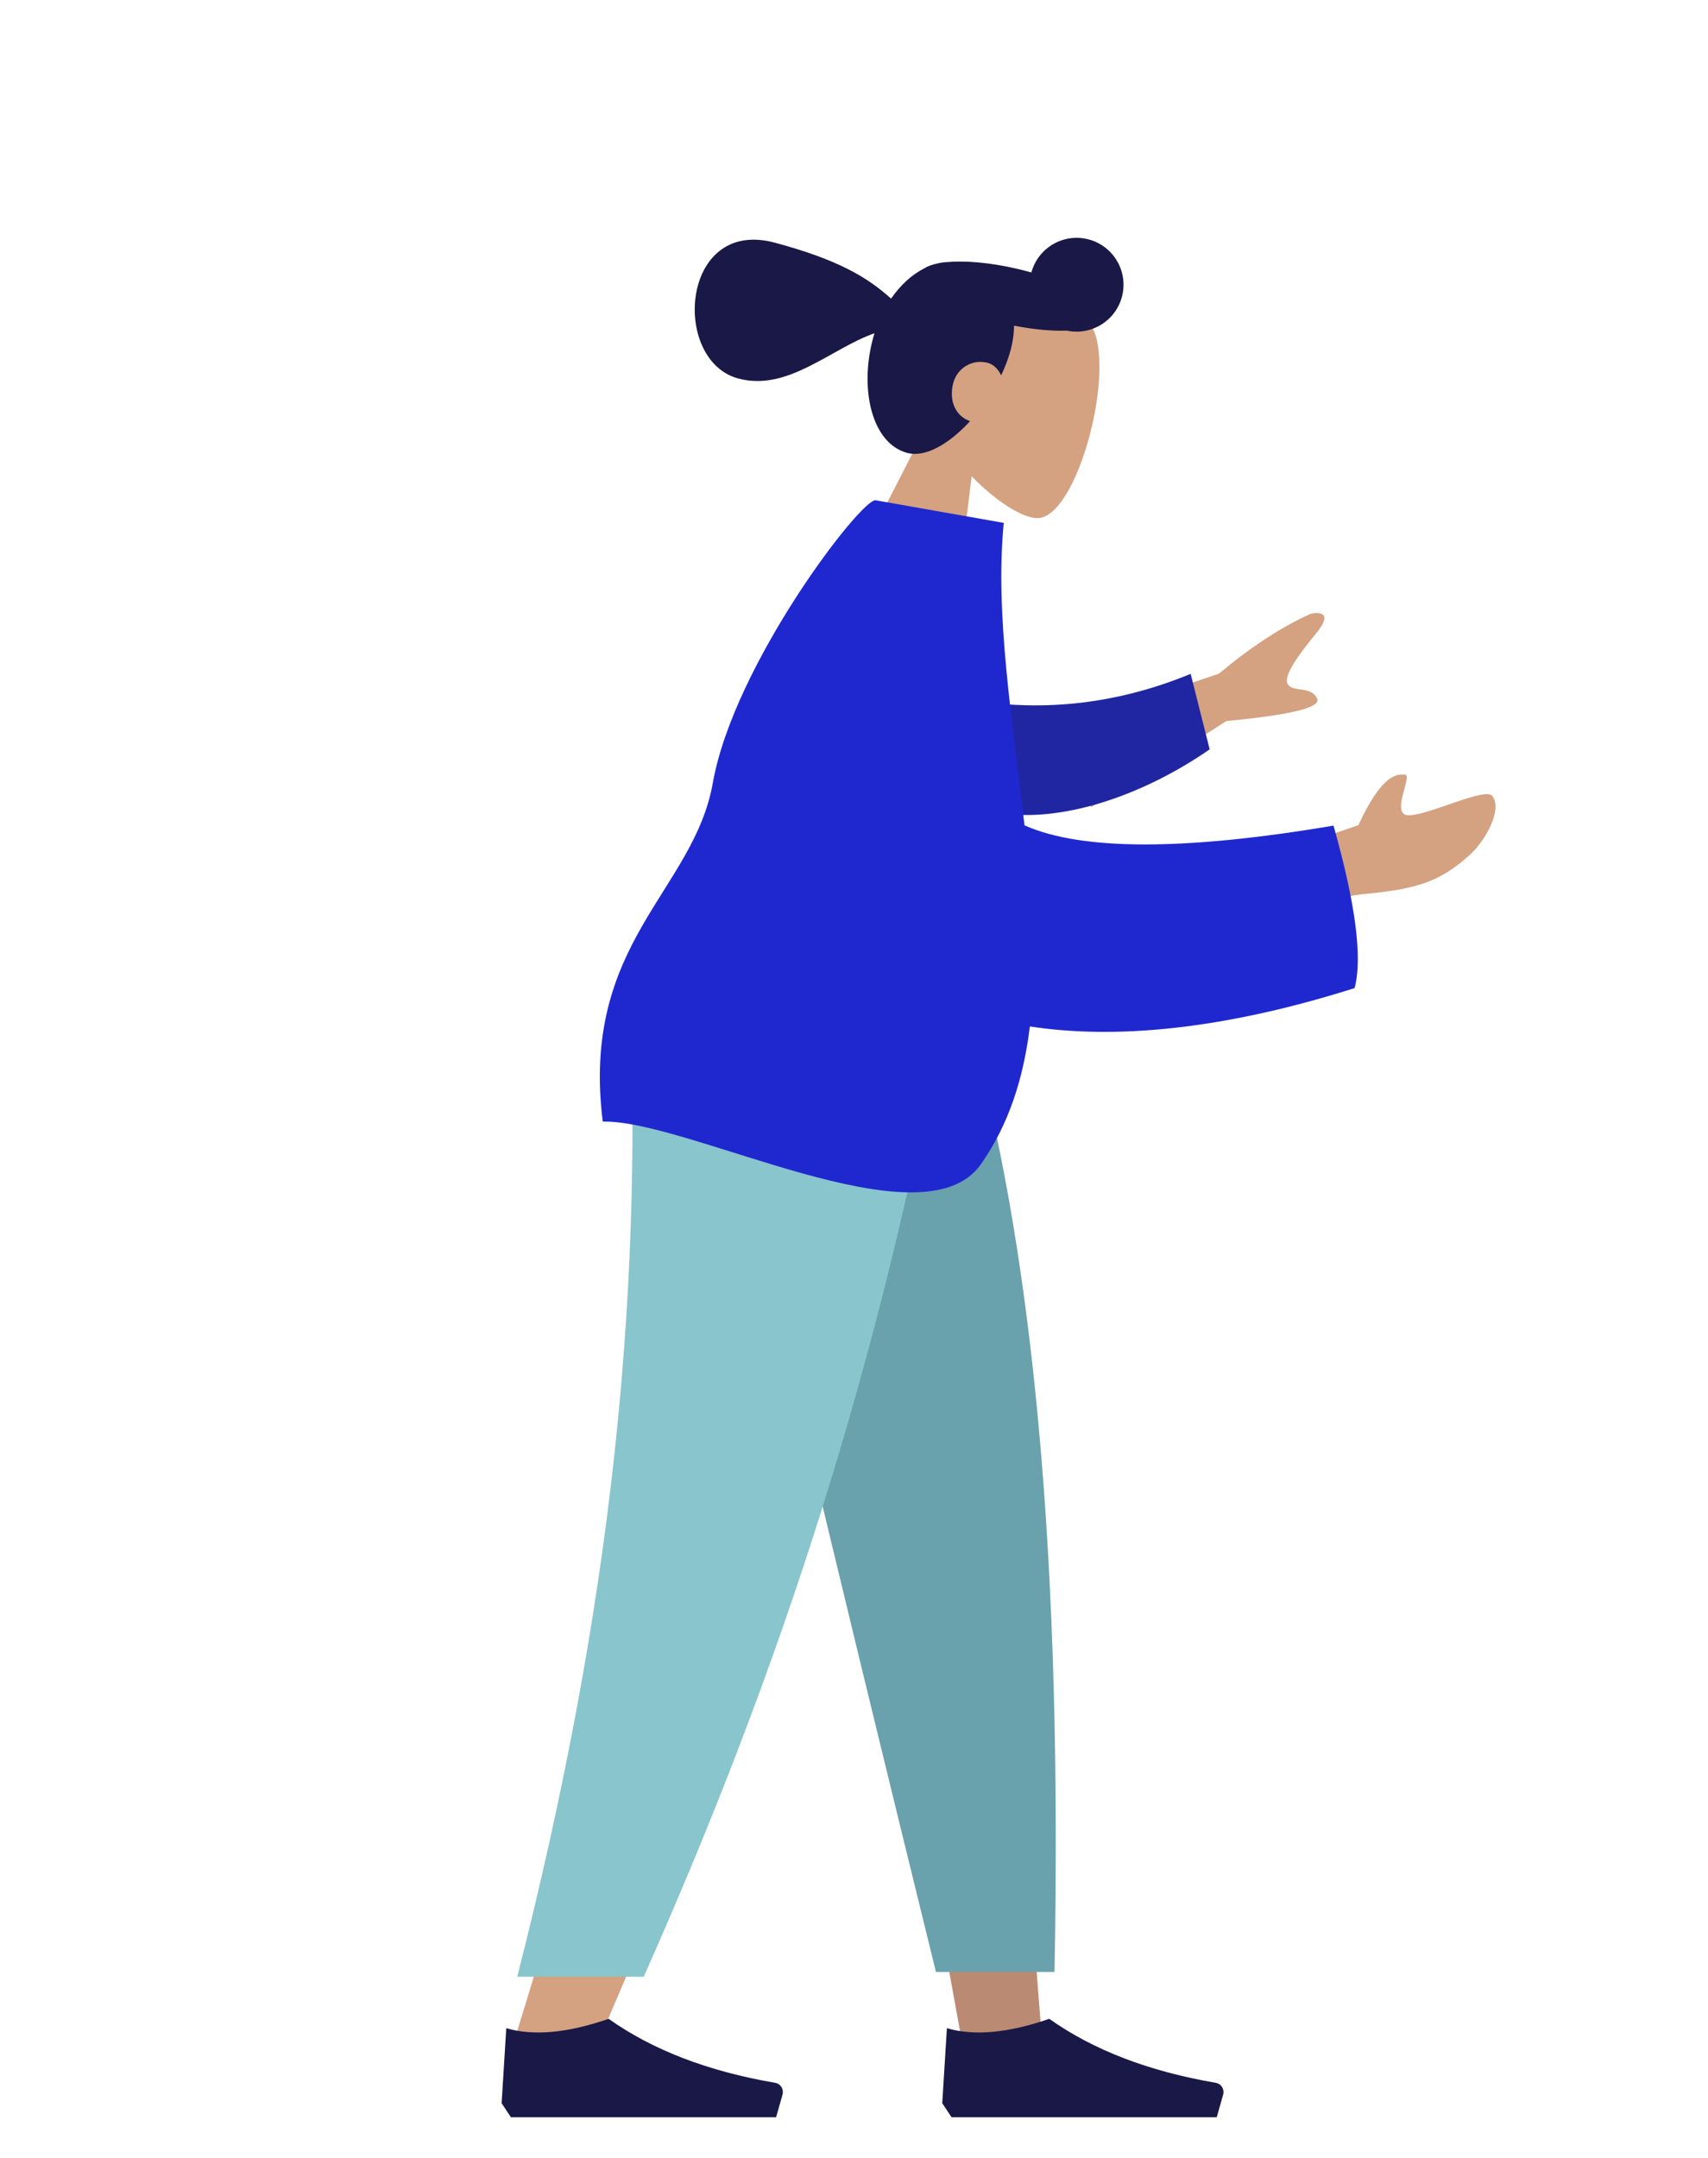 <?xml version="1.0" encoding="UTF-8"?>
<svg width="380px" height="480px" viewBox="0 0 380 480" version="1.1" xmlns="http://www.w3.org/2000/svg" xmlns:xlink="http://www.w3.org/1999/xlink">
    <!-- Generator: Sketch 52.4 (67378) - http://www.bohemiancoding.com/sketch -->
    <title>humaaans/standing-3</title>
    <desc>Created with Sketch.</desc>
    <g id="humaaans/standing-3" stroke="none" stroke-width="1" fill="none" fill-rule="evenodd">
        <g id="humaaan-12" transform="translate(24, 10)">
            <g id="Head/Front/Pony" transform="translate(192.497, 70.916) rotate(15) translate(-192.497, -70.916) translate(121.55, 16.686)">
                <g id="Head" stroke-width="1" transform="translate(56.316, 32.33)" fill="#D4A181">
                    <path d="M8.617,35.97 C3.811,30.329 0.559,23.416 1.102,15.67 C2.668,-6.648 33.736,-1.739 39.78,9.526 C45.823,20.79 45.105,49.363 37.294,51.377 C34.179,52.18 27.544,50.213 20.791,46.142 L25.029,76.131 L0,76.131 L8.617,35.97 Z"></path>
                </g>
                <path d="M73.596,66.73 C70.492,72.688 66.199,77.174 61.911,77.174 C53.765,77.174 47.973,66.284 47.973,54.574 C47.973,54.163 47.981,53.754 47.997,53.349 C39.381,59.262 32.74,70.917 21.338,70.917 C5.827,70.917 -0.333,39.63 21.338,39.63 C36.077,39.63 43.327,41.779 49.575,44.957 C50.807,41.483 52.686,38.562 54.984,36.522 C55.536,35.9 56.384,35.305 57.477,34.753 C58.145,34.387 58.837,34.089 59.548,33.865 C63.316,32.48 68.774,31.504 74.87,31.291 C76.008,31.251 77.127,31.239 78.217,31.254 C78.235,25.509 82.897,20.858 88.646,20.858 C94.406,20.858 99.075,25.527 99.075,31.287 C99.075,36.857 94.708,41.407 89.211,41.701 C86.067,42.671 82.026,43.383 77.546,43.684 C77.981,45.32 78.217,47.178 78.217,49.278 C78.217,51.133 78.012,53.1 77.636,55.096 C76.664,53.941 75.364,53.188 74.046,53.188 C70.356,53.188 67.788,56.223 67.788,59.445 C67.788,63.535 70.149,66.493 73.596,66.73 Z" id="hair" fill="#191847"></path>
            </g>
            <g id="Bottom/Standing/Sweatpants" transform="translate(0, 211.707)">
                <polygon id="Leg" fill="#BA8B72" points="133.491 9.9475983e-14 171.693 131.641 189.661 230.48 207.696 230.48 189.693 9.9475983e-14"></polygon>
                <path d="M116.322,0 C118.988,68.387 117.937,105.687 117.34,111.9 C116.743,118.114 113.356,159.726 90.277,232.566 L109.035,232.566 C139.6,162.688 150.27,121.076 153.775,111.9 C157.281,102.725 167.634,65.425 182.75,0 L116.322,0 Z" id="Leg" fill="#D4A181"></path>
                <path d="M132.671,1.13686838e-13 C142.608,45.298 159.794,117.606 184.231,216.922 L210.609,216.922 C212.557,114.983 204.269,47.89 189.916,1.13686838e-13 L132.671,1.13686838e-13 Z" id="Pant" fill="#69A1AC"></path>
                <path d="M116.189,0 C118.8,68.387 112.034,135.761 91.077,217.987 L119.22,217.987 C149.842,149.153 171.789,82.111 186.788,0 L116.189,0 Z" id="Pant" fill="#89C5CC"></path>
                <g id="Accessories/Shoe/Flat-Simple" transform="translate(87.603, 207.536)" fill="#191847">
                    <path d="M0,38.587 L1.035,21.901 C7.095,23.673 14.685,22.978 23.805,19.815 C33.611,26.761 45.956,31.504 60.84,34.044 L60.84,34.044 C61.975,34.238 62.739,35.316 62.545,36.451 C62.532,36.525 62.516,36.598 62.495,36.67 L61.065,41.716 L23.805,41.716 L2.07,41.716 L0,38.587 Z" id="Shoe"></path>
                </g>
                <g id="Accessories/Shoe/Flat-Simple" transform="translate(185.635, 207.536)" fill="#191847">
                    <path d="M0,38.587 L1.035,21.901 C7.095,23.673 14.685,22.978 23.805,19.815 C33.611,26.761 45.956,31.504 60.84,34.044 L60.84,34.044 C61.975,34.238 62.739,35.316 62.545,36.451 C62.532,36.525 62.516,36.598 62.495,36.67 L61.065,41.716 L23.805,41.716 L2.07,41.716 L0,38.587 Z" id="Shoe"></path>
                </g>
            </g>
            <g id="Body/Pointing-Forward" transform="translate(167.5, 199.713) rotate(10) translate(-167.5, -199.713) translate(33.953, 102.203)">
                <path d="M165.443,44.532 L201.642,24.706 C207.661,17.558 213.592,12.006 219.435,8.051 C221.22,7.306 224.342,6.855 221.422,12.037 C218.503,17.219 215.665,22.801 217.152,24.397 C218.639,25.994 222.348,23.763 224.123,26.416 C225.306,28.184 218.969,30.978 205.113,34.796 L178.81,58.879 L165.443,44.532 Z M222.137,61.26 L238.037,52.525 C240.268,44.035 242.935,39.764 246.038,39.711 C248.422,38.601 244.271,49.329 248.789,48.398 C253.308,47.468 264.337,39.266 266.237,40.931 C269.048,43.395 266.542,50.961 263.588,54.724 C258.068,61.758 253.497,64.163 242.2,67.313 C236.294,68.96 229.908,72.261 223.042,77.216 L222.137,61.26 Z" id="Skin" fill="#D4A181"></path>
                <path d="M148.986,36.241 C161.53,38.092 178.648,38.092 198.258,29.604 L202.784,46.317 C188.562,56.568 169.692,63.853 154.649,61.035 C142.793,58.815 138.988,43.447 148.986,36.241 Z" id="Sleeve" fill="#2026A2" transform="translate(173.015, 45.625) rotate(-9) translate(-173.015, -45.625) "></path>
                <path d="M164.886,65.453 C178.347,68.81 200.919,64.852 232.603,53.577 C240.462,69.836 244.095,81.427 243.502,88.351 C216.322,102.549 193.026,108.879 173.833,109.297 C174.443,120.685 173.057,131.521 168.4,141.423 C158.827,161.778 102.772,142.927 83.925,146.637 C72.122,108.306 94.943,92.728 94.961,68.202 C94.982,41.343 116.548,-1.42108547e-13 119.721,-1.42108547e-13 L148.658,1.26202713e-13 C150.255,20.513 158.291,43.12 164.886,65.453 Z" id="Clothes" fill="#1F28CF"></path>
            </g>
        </g>
    </g>
</svg>